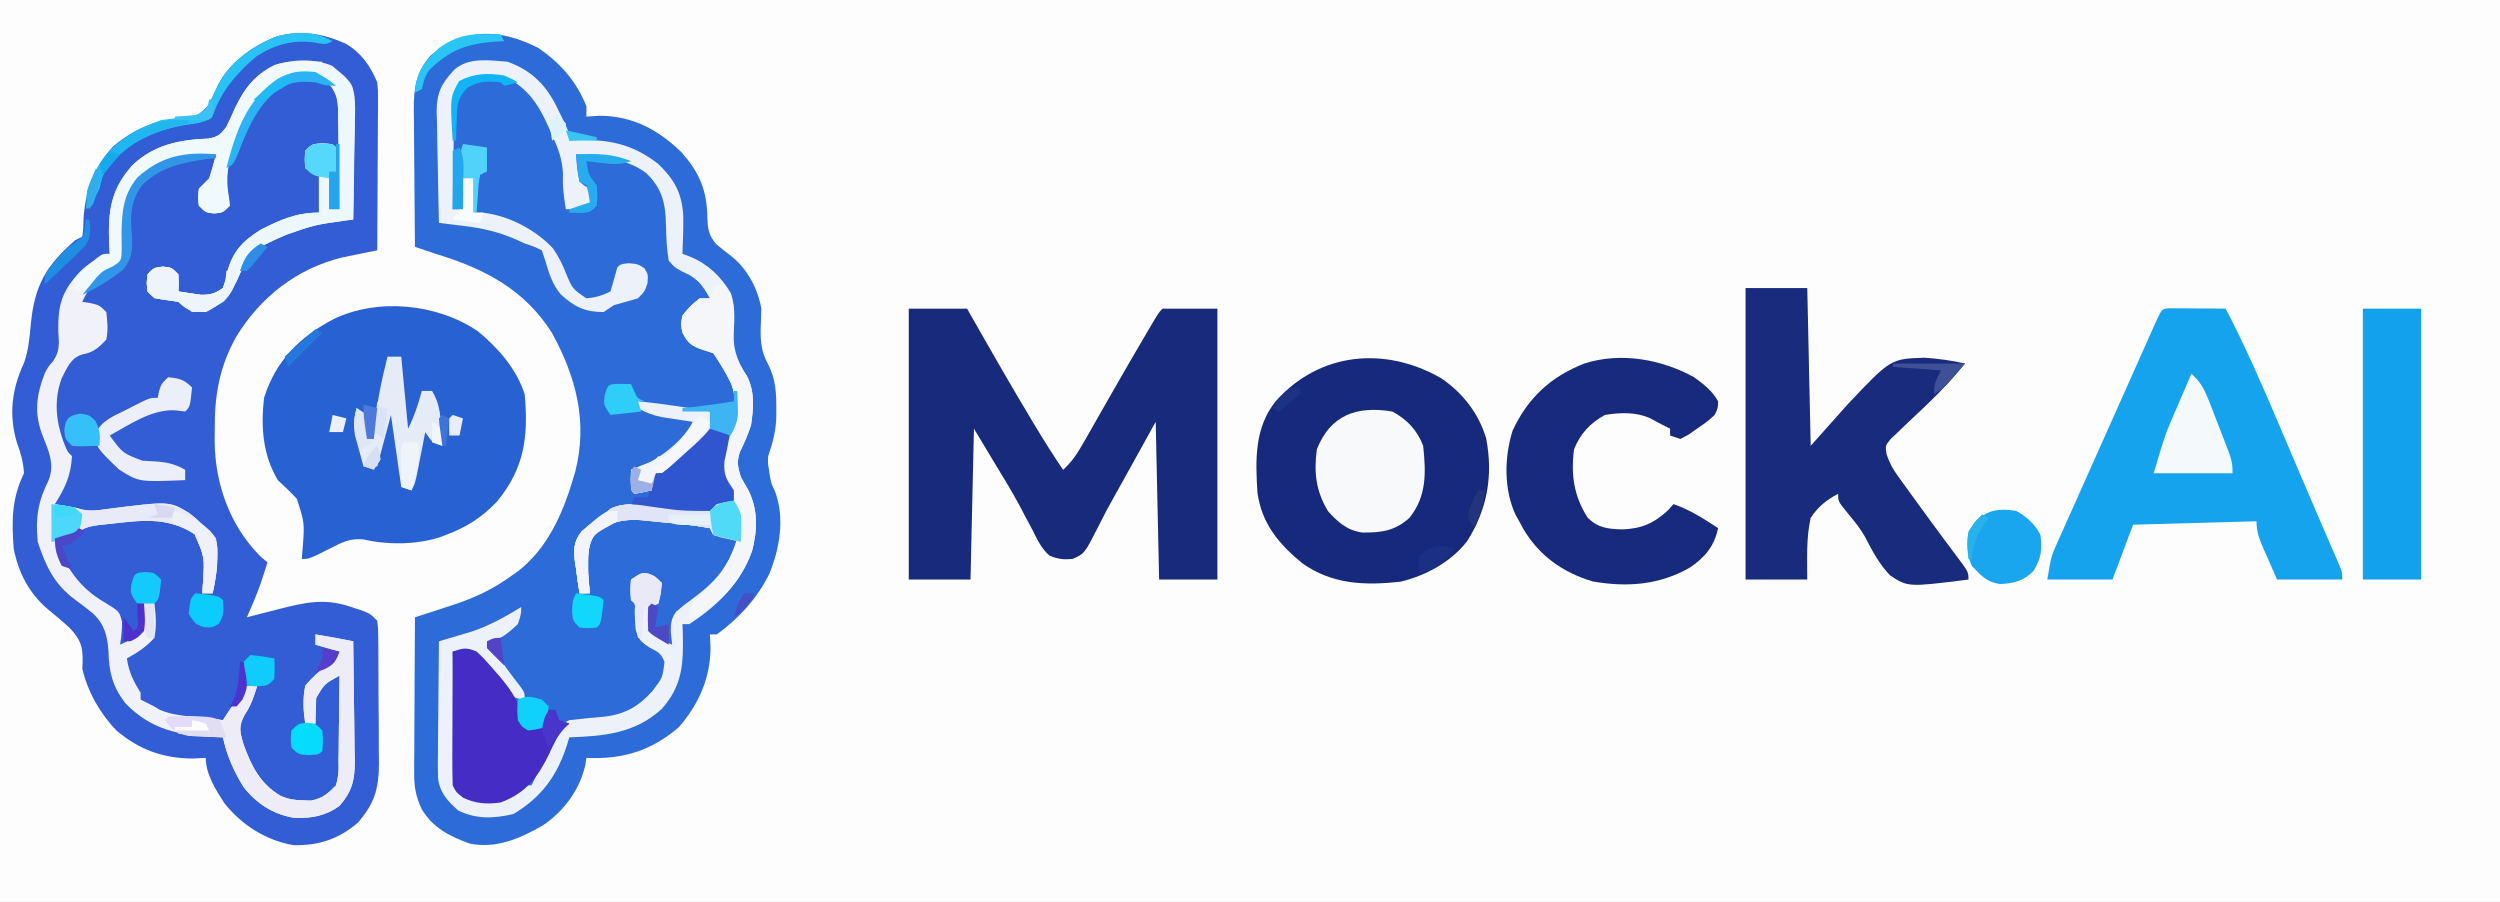 <?xml version="1.0" encoding="UTF-8"?>
<svg version="1.1" xmlns="http://www.w3.org/2000/svg" width="729" height="263">
<rect width="100%" height="100%" fill="#808080" stroke="none"/>
<path d="M0 0 C240.57 0 481.14 0 729 0 C729 86.79 729 173.58 729 263 C488.43 263 247.86 263 0 263 C0 176.21 0 89.42 0 0 Z " fill="#FDFDFD" transform="translate(0,0)"/>
<path d="M0 0 C6.376 4.372 11.155 9.753 14 17 C14 17.99 14 18.98 14 20 C15.887 19.876 15.887 19.876 17.812 19.75 C27.566 19.826 34.937 23.8 41.832 30.52 C46.902 36.32 49.124 41.423 49.25 49.125 C49.398 52.752 49.512 54.421 51.875 57.223 C53.459 58.533 55.069 59.812 56.703 61.059 C61.116 64.788 64.01 70.302 65 76 C64.97 77.897 64.904 79.793 64.812 81.688 C64.757 85.856 64.994 88.596 67 92.25 C69.194 96.49 69.384 100.494 69.375 105.188 C69.376 105.865 69.378 106.543 69.379 107.241 C69.286 111.531 68.398 114.977 67 119 C66.891 121.125 66.891 121.125 67.25 123.062 C67.338 123.693 67.425 124.323 67.516 124.973 C67.962 127.099 67.962 127.099 69.023 129.363 C71.911 137.16 70.366 146.017 67.258 153.504 C63.681 160.602 58.45 166.351 52 171 C51.34 171 50.68 171 50 171 C50.062 172.299 50.124 173.599 50.188 174.938 C50.146 183.735 46.732 191.369 41 198 C32.949 204.96 24.48 207.499 14 207 C13.888 207.723 13.776 208.446 13.66 209.191 C11.945 216.491 7.376 222.609 1.199 226.75 C-5.459 230.534 -12.242 233.528 -20 232 C-25.813 229.905 -30.739 227.435 -34 222 C-35.654 218.434 -36.247 215.673 -36.227 211.751 C-36.227 210.73 -36.227 209.709 -36.227 208.658 C-36.211 207.023 -36.211 207.023 -36.195 205.355 C-36.192 204.231 -36.19 203.106 -36.187 201.947 C-36.176 198.36 -36.15 194.774 -36.125 191.188 C-36.115 188.753 -36.106 186.319 -36.098 183.885 C-36.076 177.923 -36.042 171.962 -36 166 C-34.767 165.602 -33.533 165.203 -32.262 164.793 C-30.627 164.258 -28.991 163.723 -27.355 163.188 C-26.545 162.926 -25.734 162.665 -24.898 162.396 C-18.7 160.358 -13.296 157.86 -8 154 C-7.371 153.563 -6.742 153.126 -6.094 152.676 C2.445 146.14 7.005 136.068 10 126 C10.226 125.251 10.451 124.502 10.684 123.73 C14.5 109.125 11.007 95.931 3.914 83.008 C-4.227 70.215 -15.966 64.277 -30 60 C-32.001 59.337 -34.001 58.67 -36 58 C-36.076 51.274 -36.129 44.548 -36.165 37.822 C-36.18 35.535 -36.2 33.248 -36.226 30.96 C-36.263 27.669 -36.28 24.378 -36.293 21.086 C-36.308 20.067 -36.324 19.048 -36.34 17.998 C-36.341 11.655 -35.745 7.11 -31.387 2.172 C-21.607 -6.012 -11.144 -5.7 0 0 Z " fill="#2D6CD8" transform="translate(157,14)"/>
<path d="M0 0 C4.493 2.601 7.206 6.516 9.199 11.273 C9.44 13.615 9.44 13.615 9.426 16.226 C9.426 17.206 9.426 18.187 9.426 19.197 C9.415 20.249 9.405 21.3 9.395 22.383 C9.392 23.465 9.389 24.547 9.386 25.661 C9.375 29.116 9.35 32.569 9.324 36.023 C9.314 38.366 9.305 40.708 9.297 43.051 C9.275 48.792 9.241 54.533 9.199 60.273 C8.26 60.46 7.322 60.647 6.354 60.84 C4.489 61.223 4.489 61.223 2.586 61.613 C1.358 61.862 0.131 62.111 -1.134 62.367 C-14.183 65.593 -24.807 73.867 -31.801 85.273 C-36.829 94.122 -38.296 102.712 -38.176 112.773 C-38.187 113.742 -38.199 114.71 -38.211 115.707 C-38.161 128.215 -33.84 140.495 -24.863 149.523 C-24.183 150.101 -23.502 150.678 -22.801 151.273 C-23.234 152.629 -23.673 153.983 -24.113 155.336 C-24.357 156.09 -24.601 156.844 -24.852 157.621 C-26.028 160.908 -27.403 164.074 -28.801 167.273 C-27.727 166.996 -26.653 166.719 -25.547 166.434 C-24.111 166.068 -22.675 165.702 -21.238 165.336 C-20.534 165.154 -19.829 164.971 -19.104 164.783 C-11.917 162.962 -6.241 161.697 1.012 164.086 C2.132 164.443 3.252 164.8 4.406 165.168 C7.199 166.273 7.199 166.273 9.199 168.273 C9.467 170.365 9.467 170.365 9.49 172.979 C9.503 173.958 9.515 174.936 9.528 175.944 C9.531 177.005 9.533 178.067 9.535 179.16 C9.545 180.796 9.545 180.796 9.555 182.464 C9.565 184.777 9.57 187.089 9.57 189.402 C9.574 192.929 9.61 196.455 9.648 199.982 C9.654 202.229 9.658 204.476 9.66 206.723 C9.675 207.774 9.689 208.825 9.704 209.908 C9.658 217.275 8.434 221.556 3.523 227.199 C-2.092 231.957 -7.884 233.913 -15.273 233.711 C-23.324 232.317 -30.386 227.794 -35.398 221.434 C-37.9 217.58 -40.801 212.981 -40.801 208.273 C-42.08 208.335 -43.358 208.397 -44.676 208.461 C-53.278 208.407 -60.149 205.888 -66.758 200.367 C-71.592 195.412 -75.221 189.024 -76.801 182.273 C-76.771 181.621 -76.741 180.969 -76.711 180.297 C-76.639 175.792 -77.259 173.862 -80.391 170.461 C-82.472 168.544 -84.635 166.746 -86.82 164.949 C-92.316 160.3 -95.438 154.257 -96.801 147.273 C-97.442 139.132 -97.388 132.603 -93.801 125.273 C-94 122.025 -94.708 119.527 -95.828 116.48 C-98.31 108.298 -97.375 100.747 -93.809 93.141 C-92.473 89.34 -92.166 85.644 -91.801 81.648 C-90.688 70.422 -87.327 64.674 -78.801 57.273 C-77.811 56.778 -77.811 56.778 -76.801 56.273 C-76.482 53.758 -76.482 53.758 -76.426 50.773 C-75.857 42.654 -73.328 35.937 -67.746 29.906 C-61.76 24.881 -55.155 22.22 -47.426 21.586 C-43.042 21.043 -43.042 21.043 -40.031 17.996 C-39.074 16.073 -38.156 14.129 -37.277 12.168 C-33.817 5.385 -27.125 0.625 -20.113 -2.102 C-12.978 -4.03 -6.688 -2.961 0 0 Z " fill="#325DD4" transform="translate(100.801,12.727)"/>
<path d="M0 0 C5.61 0 11.22 0 17 0 C18.091 1.926 18.091 1.926 19.203 3.891 C24.544 13.295 29.938 22.662 35.5 31.938 C35.991 32.758 36.483 33.579 36.989 34.425 C39.559 38.691 42.198 42.883 45 47 C47.755 44.531 49.4 41.822 51.223 38.617 C52.148 37.001 52.148 37.001 53.091 35.351 C53.742 34.204 54.392 33.057 55.062 31.875 C56.072 30.108 57.083 28.342 58.094 26.576 C58.768 25.398 59.442 24.22 60.114 23.042 C63.001 17.987 65.925 12.955 68.875 7.938 C69.285 7.237 69.695 6.536 70.117 5.814 C72.878 1.122 72.878 1.122 74 0 C79.28 0 84.56 0 90 0 C90 26.07 90 52.14 90 79 C84.39 79 78.78 79 73 79 C72.67 63.82 72.34 48.64 72 33 C67.377 41.344 67.377 41.344 62.758 49.69 C61.833 51.357 60.907 53.024 59.967 54.682 C58.305 57.615 56.738 60.536 55.258 63.568 C51.242 71.455 51.242 71.455 47.731 72.996 C45.077 73.228 43.456 73.033 41 72 C38.702 69.924 37.526 67.515 36.188 64.75 C35.363 63.203 34.536 61.658 33.707 60.113 C33.277 59.289 32.848 58.465 32.405 57.616 C29.901 52.954 27.121 48.459 24.375 43.938 C22.601 40.988 20.828 38.039 19 35 C18.67 49.52 18.34 64.04 18 79 C12.06 79 6.12 79 0 79 C0 52.93 0 26.86 0 0 Z " fill="#182A7C" transform="translate(265,90)"/>
<path d="M0 0 C5.888 4.844 11.323 11.031 13.633 18.391 C14.764 30.635 13.568 39.988 5.508 49.703 C1.076 54.339 -3.383 57.152 -9.367 59.391 C-10.012 59.634 -10.656 59.878 -11.32 60.129 C-18.162 62.242 -26.415 62.314 -33.344 60.695 C-37.37 60.29 -39.539 61.51 -43.117 63.328 C-49.228 66.391 -49.228 66.391 -51.367 66.391 C-51.245 64.906 -51.245 64.906 -51.121 63.391 C-50.545 55.849 -50.545 55.849 -52.82 48.824 C-54.596 46.918 -56.461 45.165 -58.367 43.391 C-62.763 35.917 -63.342 27.915 -62.367 19.391 C-58.942 8.567 -52.012 1.636 -42.117 -3.547 C-29.065 -9.838 -11.815 -8.033 0 0 Z " fill="#2861D2" transform="translate(139.367,96.609)"/>
<path d="M0 0 C6.271 4.24 10.98 10.28 13.137 17.59 C15.193 28.406 13.491 38.18 7.574 47.527 C2.869 53.587 -4.487 57.584 -11.863 59.34 C-22.188 60.487 -31.761 60.158 -40.488 53.965 C-47.286 48.389 -52.295 42.445 -53.556 33.449 C-54.174 23.962 -54.47 14.446 -48.238 6.715 C-35.499 -7.605 -16.4 -9.417 0 0 Z " fill="#17297C" transform="translate(420.238,110.285)"/>
<path d="M0 0 C0.749 0.005 1.498 0.01 2.269 0.016 C3.078 0.019 3.887 0.022 4.72 0.026 C5.571 0.034 6.421 0.042 7.297 0.051 C8.151 0.056 9.005 0.06 9.885 0.065 C12.001 0.077 14.118 0.094 16.234 0.114 C22.113 11.394 27.148 22.969 32.109 34.676 C32.868 36.458 33.627 38.24 34.386 40.022 C35.522 42.686 36.657 45.35 37.788 48.016 C39.778 52.706 41.783 57.388 43.809 62.062 C44.436 63.511 44.436 63.511 45.075 64.989 C45.88 66.848 46.687 68.705 47.498 70.561 C48.037 71.807 48.037 71.807 48.586 73.078 C48.905 73.811 49.224 74.544 49.553 75.299 C50.234 77.114 50.234 77.114 50.234 79.114 C43.964 79.114 37.694 79.114 31.234 79.114 C30.244 76.865 29.254 74.617 28.234 72.301 C27.921 71.597 27.608 70.894 27.285 70.169 C26.042 67.308 25.234 65.265 25.234 62.114 C13.354 62.444 1.474 62.774 -10.766 63.114 C-12.746 68.394 -14.726 73.674 -16.766 79.114 C-23.036 79.114 -29.306 79.114 -35.766 79.114 C-34.641 72.363 -34.641 72.363 -33.115 68.945 C-32.776 68.178 -32.437 67.41 -32.088 66.619 C-31.534 65.392 -31.534 65.392 -30.969 64.141 C-30.583 63.272 -30.198 62.404 -29.801 61.509 C-28.546 58.687 -27.281 55.869 -26.016 53.051 C-25.152 51.113 -24.288 49.175 -23.425 47.237 C-21.696 43.358 -19.963 39.481 -18.226 35.606 C-16.347 31.413 -14.475 27.217 -12.609 23.019 C-11.399 20.298 -10.187 17.577 -8.974 14.858 C-8.42 13.615 -7.867 12.372 -7.313 11.129 C-6.558 9.433 -5.799 7.738 -5.039 6.043 C-4.621 5.107 -4.202 4.171 -3.771 3.207 C-2.302 0.148 -2.302 0.148 0 0 Z " fill="#16A3ED" transform="translate(632.766,89.886)"/>
<path d="M0 0 C5.94 0 11.88 0 18 0 C18.33 15.18 18.66 30.36 19 46 C22.527 42.04 26.054 38.08 29.688 34 C42.308 20.629 42.308 20.629 52.198 20.312 C56.246 20.583 60.039 21.109 64 22 C60.729 25.968 57.379 29.673 53.66 33.227 C52.908 33.948 52.156 34.67 51.381 35.414 C49.817 36.905 48.244 38.387 46.662 39.859 C45.919 40.579 45.176 41.298 44.41 42.039 C43.731 42.681 43.052 43.322 42.352 43.983 C40.743 45.945 40.743 45.945 41.141 48.518 C41.974 50.924 42.849 52.626 44.336 54.68 C44.818 55.354 45.301 56.029 45.798 56.724 C46.318 57.434 46.839 58.144 47.375 58.875 C47.906 59.614 48.437 60.352 48.983 61.114 C51.706 64.891 54.469 68.639 57.242 72.379 C58.001 73.405 58.001 73.405 58.776 74.452 C59.744 75.756 60.718 77.057 61.697 78.353 C65 82.781 65 82.781 65 85 C47.359 87.215 47.359 87.215 42.137 83.771 C39.042 80.553 36.994 76.745 34.975 72.792 C33.565 70.201 31.756 68.012 29.875 65.75 C27 62.226 27 62.226 27 60 C23.521 61.823 21.198 63.724 19 67 C17.656 72.911 18 78.973 18 85 C12.06 85 6.12 85 0 85 C0 56.95 0 28.9 0 0 Z " fill="#182B7D" transform="translate(509,84)"/>
<path d="M0 0 C7.364 2.678 11.545 7.129 14.812 14.125 C15.124 14.758 15.435 15.391 15.756 16.043 C18 20.689 18 20.689 18 23 C18.75 22.954 19.5 22.907 20.273 22.859 C29.44 22.536 36.545 24.054 43.875 29.75 C48.616 34.289 50.827 38.21 51.238 44.848 C51.288 48.572 51.174 52.28 51 56 C51.773 56.296 52.547 56.593 53.344 56.898 C58.567 59.064 62.172 62.617 65.082 67.398 C66.69 71.955 66.032 76.62 65.844 81.391 C66.039 85.905 67.45 88.096 69.871 91.766 C72.148 96.271 71.725 101.117 71 106 C70.091 108.704 69.058 111.199 67.777 113.746 C66.794 116.597 67.121 118.14 68 121 C68.647 122.231 69.335 123.441 70.062 124.625 C73.069 130.484 72.938 136.383 71.305 142.68 C67.867 152.183 61.356 158.502 53 164 C52.34 164 51.68 164 51 164 C51.035 164.846 51.07 165.691 51.105 166.562 C51.319 175.504 51.036 181.932 44.938 188.75 C37.191 195.833 28.132 196.682 18 197 C17.83 197.58 17.66 198.16 17.484 198.758 C14.62 207.992 10.049 214.403 1.688 219.375 C-4.034 220.705 -9.109 220.928 -14.438 218.312 C-17.544 215.509 -19.721 213.232 -20.258 208.932 C-20.347 206.39 -20.337 203.867 -20.293 201.324 C-20.289 200.399 -20.284 199.474 -20.28 198.521 C-20.263 195.576 -20.226 192.632 -20.188 189.688 C-20.172 187.687 -20.159 185.686 -20.146 183.686 C-20.113 178.79 -20.062 173.895 -20 169 C-19.131 168.746 -18.262 168.492 -17.367 168.23 C-16.215 167.886 -15.062 167.542 -13.875 167.188 C-12.738 166.851 -11.601 166.515 -10.43 166.168 C-5.24 164.401 -0.652 161.873 4 159 C3.938 161.188 3.938 161.188 3 164 C0.433 166.386 -2.389 169 -6 169 C-4.73 170.75 -3.459 172.5 -2.188 174.25 C-1.48 175.225 -0.772 176.199 -0.043 177.203 C1.197 178.901 2.46 180.583 3.762 182.234 C5 184 5 184 5 186 C1.833 185.704 0.939 184.936 -1.289 182.566 C-2.06 181.575 -2.831 180.584 -3.625 179.562 C-6.663 175.648 -6.663 175.648 -10 172 C-13.083 171.833 -13.083 171.833 -16 172 C-15.931 177.5 -15.843 182.999 -15.738 188.498 C-15.704 190.369 -15.676 192.24 -15.654 194.111 C-15.62 196.8 -15.568 199.487 -15.512 202.176 C-15.505 203.013 -15.499 203.851 -15.492 204.714 C-15.526 209.015 -15.526 209.015 -13.598 212.683 C-10.589 215.163 -8.036 215.322 -4.168 215.301 C-0.539 214.797 1.94 212.958 5 211 C5.66 211 6.32 211 7 211 C8.241 208.537 9.454 206.064 10.656 203.582 C11.271 202.325 11.885 201.069 12.5 199.812 C12.808 199.171 13.116 198.53 13.434 197.869 C15.774 193.113 15.774 193.113 18 192 C21.292 191.627 24.581 191.283 27.883 191.014 C34.063 190.365 38.027 188.192 42.25 183.5 C45.217 179.623 45.217 179.623 45.762 175.012 C44.799 172.47 43.871 172.109 41.5 170.875 C38.936 169.211 38.128 168.497 37.352 165.492 C37.204 163.702 37.108 161.906 37.07 160.109 C37.241 158.013 37.241 158.013 36 157 C35.75 154.062 35.75 154.062 36 151 C39 149 39 149 41.062 149.25 C43 150 43 150 45 152 C44.75 155.062 44.75 155.062 44 158 C43.34 158.33 42.68 158.66 42 159 C41.499 162.331 41.499 162.331 42 166 C44.866 168.495 44.866 168.495 48 170 C47.807 168.194 47.807 168.194 47.609 166.352 C47.612 163.83 47.663 162.465 49.154 160.405 C50.789 158.947 52.468 157.65 54.25 156.375 C60.721 151.539 64.714 147.002 67 139 C65.866 138.876 64.731 138.752 63.562 138.625 C62.387 138.419 61.211 138.213 60 138 C59.67 137.34 59.34 136.68 59 136 C56.332 135.513 53.754 135.15 51.062 134.875 C49.901 134.754 49.901 134.754 48.717 134.631 C47.176 134.477 45.634 134.33 44.091 134.19 C42.369 134.034 40.649 133.852 38.93 133.664 C33.607 133.314 29.606 134.221 25.43 137.668 C22.346 142.698 23.48 149.326 24 155 C23.01 155 22.02 155 21 155 C20.602 152.663 20.281 150.352 20 148 C19.885 147.267 19.771 146.533 19.652 145.777 C19.307 142.118 19.262 139.928 21.609 136.977 C23.666 135.144 25.716 133.539 28 132 C28.721 131.424 29.441 130.848 30.184 130.254 C34.377 128.387 37.919 129.168 42.375 129.812 C50.656 130.958 50.656 130.958 59 131 C59.66 130.34 60.32 129.68 61 129 C63.625 128.875 63.625 128.875 66 129 C65.526 127.989 65.051 126.979 64.562 125.938 C62.698 121.455 61.125 117.458 62.836 112.652 C63.199 111.818 63.563 110.984 63.938 110.125 C66.378 104.513 67.359 99.632 65.164 93.766 C63.657 90.662 61.915 87.872 60 85 C58.546 84.536 58.546 84.536 57.062 84.062 C53.657 82.881 52.63 82.17 51 79 C50.5 76.562 50.5 76.562 51 74 C53.312 71.188 53.312 71.188 56 69 C56.99 69 57.98 69 59 69 C56.659 64.806 55.248 63.012 50.812 61.125 C48.691 59.934 48.691 59.934 47 58 C46.435 54.606 46.271 51.448 46.214 48.023 C46.094 41.406 45.223 37.142 40.449 32.488 C34.462 28.014 27.237 27.681 20 27 C20.246 31.051 20.246 31.051 21 35 C22.921 36.59 22.921 36.59 25 37 C24.125 41.875 24.125 41.875 23 43 C21 43.041 19 43.043 17 43 C16.43 39.508 15.984 36.303 16.172 32.762 C15.963 28.185 14.653 24.983 12.75 20.875 C12.45 20.185 12.149 19.496 11.84 18.785 C9.543 13.673 7.082 9.438 2.375 6.188 C-2.041 4.634 -6.377 4.031 -11 5 C-13.262 6.501 -13.262 6.501 -15 9 C-15.418 11.737 -15.605 14.09 -15.609 16.828 C-15.626 17.577 -15.642 18.326 -15.659 19.098 C-15.708 21.482 -15.729 23.865 -15.75 26.25 C-15.778 27.87 -15.808 29.49 -15.84 31.109 C-15.914 35.073 -15.963 39.036 -16 43 C-15.01 43 -14.02 43 -13 43 C-13 40.03 -13 37.06 -13 34 C-12.01 34 -11.02 34 -10 34 C-10 37.3 -10 40.6 -10 44 C-8.948 44.021 -7.896 44.041 -6.812 44.062 C0.483 44.963 8.298 49.083 13.266 54.445 C14.876 56.817 15.974 58.96 17 61.625 C18.943 66.252 18.943 66.252 23 69 C25.698 68.743 27.584 68.208 30 67 C30.705 64.678 31.372 62.344 32 60 C33 59 33 59 35.375 58.75 C38 59 38 59 39.875 60.188 C41 62 41 62 40.812 64.562 C40 67 40 67 38 69 C35.67 69.678 33.336 70.344 31 71 C30.01 71.66 29.02 72.32 28 73 C22.538 73 19.394 71.428 15.508 67.82 C12.998 64.79 12.11 61.763 11 58 C10.67 57.01 10.34 56.02 10 55 C7.675 53.874 7.675 53.874 5 53 C4.291 52.67 3.582 52.34 2.852 52 C-2.308 49.683 -7.25 48.534 -12.852 47.875 C-13.542 47.789 -14.232 47.702 -14.943 47.613 C-16.628 47.403 -18.314 47.201 -20 47 C-20.149 41.574 -20.257 36.149 -20.33 30.722 C-20.36 28.878 -20.401 27.034 -20.453 25.191 C-20.526 22.532 -20.56 19.875 -20.586 17.215 C-20.617 16.398 -20.648 15.581 -20.68 14.739 C-20.683 9.154 -19.337 6.349 -15.487 2.305 C-11.256 -1.408 -5.296 -0.389 0 0 Z " fill="#EDF2FA" transform="translate(148,18)"/>
<path d="M0 0 C5.782 4.932 5.782 4.932 6.474 8.727 C6.587 11.033 6.575 13.306 6.516 15.613 C6.51 16.45 6.504 17.286 6.498 18.148 C6.476 20.807 6.426 23.466 6.375 26.125 C6.355 27.933 6.337 29.741 6.32 31.549 C6.276 35.971 6.207 40.391 6.125 44.812 C5.262 44.929 4.399 45.045 3.51 45.164 C-5.145 46.393 -5.145 46.393 -13.375 49.25 C-14.313 49.661 -15.252 50.072 -16.219 50.496 C-22.301 53.355 -22.301 53.355 -26 58.688 C-26.325 59.391 -26.65 60.095 -26.984 60.82 C-27.278 61.478 -27.572 62.135 -27.875 62.812 C-30.099 67.26 -32.404 69.533 -36.875 71.812 C-40.632 71.668 -42.201 71.487 -44.875 68.812 C-46.03 68.647 -47.185 68.483 -48.375 68.312 C-51.875 67.812 -51.875 67.812 -53.875 65.812 C-54.125 63.312 -54.125 63.312 -53.875 60.812 C-51.875 58.812 -51.875 58.812 -49.375 58.562 C-46.875 58.812 -46.875 58.812 -44.875 60.812 C-44.75 63.438 -44.75 63.438 -44.875 65.812 C-43.461 66.036 -42.043 66.241 -40.625 66.438 C-39.836 66.554 -39.047 66.67 -38.234 66.789 C-35.444 66.817 -34.12 66.472 -31.875 64.812 C-31.034 62.64 -31.034 62.64 -30.625 60.125 C-28.979 54.083 -26.128 51.108 -20.875 47.812 C-15.078 44.854 -10.442 42.812 -3.875 42.812 C-3.875 39.182 -3.875 35.553 -3.875 31.812 C-5.195 31.152 -6.515 30.492 -7.875 29.812 C-8 27.438 -8 27.438 -7.875 24.812 C-5.875 22.812 -5.875 22.812 -2.812 22.625 C0.125 22.812 0.125 22.812 1.125 23.812 C1.166 26.145 1.167 28.48 1.125 30.812 C0.465 30.812 -0.195 30.812 -0.875 30.812 C-0.875 34.443 -0.875 38.072 -0.875 41.812 C0.115 41.812 1.105 41.812 2.125 41.812 C2.081 37.043 2.011 32.275 1.917 27.506 C1.889 25.884 1.868 24.262 1.854 22.641 C1.833 20.307 1.786 17.974 1.734 15.641 C1.733 14.918 1.732 14.194 1.731 13.45 C1.63 9.992 1.382 8.138 -0.788 5.386 C-4.613 2.502 -7.067 2.278 -11.875 2.812 C-20.679 7.096 -24.799 13.662 -28.188 22.562 C-28.455 23.263 -28.723 23.963 -28.999 24.684 C-30.79 29.716 -31.294 33.695 -30.109 38.992 C-30.032 39.593 -29.955 40.194 -29.875 40.812 C-31.875 42.812 -31.875 42.812 -34.375 43.062 C-36.875 42.812 -36.875 42.812 -38.875 40.812 C-39.188 38.375 -39.188 38.375 -38.875 35.812 C-37.875 34.812 -36.875 33.812 -35.875 32.812 C-35.131 30.503 -34.453 28.169 -33.875 25.812 C-42.547 25.994 -49.929 27.412 -56.574 33.324 C-60.272 38.04 -60.074 42.652 -60.125 48.375 C-60.199 55.95 -60.199 55.95 -62.82 59.293 C-65.25 61.062 -65.25 61.062 -67.707 62.52 C-70.408 64.13 -71.585 65.975 -72.875 68.812 C-71.699 68.998 -71.699 68.998 -70.5 69.188 C-67.875 69.812 -67.875 69.812 -65.875 71.812 C-65.536 74.818 -65.307 76.914 -65.875 79.812 C-68.099 82.222 -69.612 83.588 -72.875 84.168 C-76.346 85.287 -77.293 88.044 -78.891 91.145 C-81.141 97.243 -80.612 103.39 -78.438 109.438 C-77.214 112.588 -77.214 112.588 -75.875 113.812 C-76.22 119.558 -77.871 123.064 -80.875 127.812 C-79.968 127.957 -79.06 128.101 -78.125 128.25 C-74.875 128.812 -74.875 128.812 -72.989 129.382 C-70.413 129.907 -68.404 129.638 -65.805 129.262 C-47.507 126.918 -47.507 126.918 -41.688 130.438 C-39.645 132.039 -39.645 132.039 -37.875 133.812 C-37.143 134.43 -36.411 135.047 -35.656 135.684 C-33.396 138.385 -33.423 139.775 -33.562 143.25 C-33.587 144.177 -33.611 145.104 -33.637 146.059 C-33.866 148.708 -34.296 151.219 -34.875 153.812 C-35.865 153.812 -36.855 153.812 -37.875 153.812 C-37.788 152.384 -37.788 152.384 -37.699 150.926 C-37.19 143.303 -37.19 143.303 -40.125 136.562 C-48.347 131.33 -55.929 132.589 -65.312 133.625 C-66.011 133.695 -66.709 133.765 -67.429 133.837 C-71.292 134.309 -73.372 134.803 -75.875 137.812 C-78.562 138 -78.562 138 -80.875 137.812 C-77.6 146.308 -73.996 152.106 -66 156.688 C-62.04 159.128 -62.04 159.128 -61.301 162.188 C-61.311 164.463 -61.472 166.575 -61.875 168.812 C-58.777 167.36 -58.777 167.36 -55.875 164.812 C-55.036 162.048 -54.973 159.738 -54.875 156.812 C-53.885 156.812 -52.895 156.812 -51.875 156.812 C-51.384 160.266 -51.18 163.379 -51.875 166.812 C-54.205 169.429 -56.817 171.133 -59.875 172.812 C-59.306 176.795 -57.985 179.418 -55.875 182.812 C-55.875 183.472 -55.875 184.132 -55.875 184.812 C-55.297 185.101 -54.72 185.39 -54.125 185.688 C-51.875 186.812 -51.875 186.812 -50.25 187.812 C-46.819 189.257 -43.293 189.542 -39.625 189.938 C-38.507 190.067 -38.507 190.067 -37.367 190.199 C-35.537 190.41 -33.706 190.612 -31.875 190.812 C-31.404 190.091 -30.934 189.369 -30.449 188.625 C-29.515 187.233 -29.515 187.233 -28.562 185.812 C-27.64 184.42 -27.64 184.42 -26.699 183 C-26.097 182.278 -25.495 181.556 -24.875 180.812 C-23.885 180.812 -22.895 180.812 -21.875 180.812 C-22.828 183.965 -23.711 186.57 -25.562 189.312 C-27.348 192.714 -26.936 194.135 -25.875 197.812 C-23.596 204.157 -21.033 209.366 -14.996 212.918 C-12.671 213.899 -10.954 214.144 -8.438 214.188 C-7.696 214.216 -6.955 214.244 -6.191 214.273 C-2.814 213.601 -1.286 212.258 1.125 209.812 C1.905 206.342 1.905 206.342 1.832 202.422 C1.855 201.365 1.855 201.365 1.878 200.287 C1.921 198.045 1.93 195.805 1.938 193.562 C1.961 192.039 1.986 190.516 2.014 188.992 C2.076 185.266 2.109 181.54 2.125 177.812 C-2.302 180.247 -2.302 180.247 -4.68 184.391 C-4.703 185.272 -4.726 186.154 -4.75 187.062 C-4.789 187.955 -4.827 188.847 -4.867 189.766 C-4.87 190.441 -4.872 191.117 -4.875 191.812 C-5.865 191.812 -6.855 191.812 -7.875 191.812 C-8.442 188.004 -8.632 184.603 -7.875 180.812 C-5.78 178.215 -3.602 176.374 -0.941 174.371 C1.23 172.974 1.23 172.974 2.125 170.812 C-0.185 170.153 -2.495 169.493 -4.875 168.812 C-4.875 167.822 -4.875 166.833 -4.875 165.812 C-1.192 166.412 2.468 167.071 6.125 167.812 C6.224 173.684 6.297 179.555 6.345 185.427 C6.365 187.423 6.392 189.42 6.427 191.416 C6.475 194.29 6.498 197.164 6.516 200.039 C6.536 200.927 6.557 201.815 6.578 202.729 C6.58 208.262 5.855 211.444 2.125 215.812 C-2.106 218.835 -6.125 219.469 -11.219 219.277 C-17.248 218.222 -21.975 215.204 -25.766 210.434 C-28.706 205.759 -30.703 201.202 -31.875 195.812 C-32.697 195.787 -33.52 195.761 -34.367 195.734 C-44.883 195.2 -52.932 193.535 -60.402 185.789 C-64.151 180.757 -65.08 176.833 -65.25 170.625 C-65.591 166.191 -66.41 162.846 -69.715 159.742 C-71.428 158.326 -73.186 157.001 -74.975 155.683 C-81.104 151.137 -83.495 145.953 -85.875 138.812 C-86.567 131.896 -85.803 127.037 -82.711 120.863 C-80.846 116.287 -82.694 112.183 -84.438 107.875 C-86.973 101.392 -86.321 96.067 -83.824 89.672 C-82.875 87.812 -82.875 87.812 -81.27 85.973 C-79.359 83.014 -79.679 80.982 -79.875 77.5 C-80.022 69.776 -78.872 65.723 -73.5 60 C-70.845 57.351 -68.41 56.058 -64.875 54.812 C-64.933 53.834 -64.991 52.856 -65.051 51.848 C-65.373 42.494 -64.687 36.221 -58.301 29.043 C-51.993 23 -44.536 21.542 -36.039 21.219 C-33.291 20.703 -32.55 20.038 -30.875 17.812 C-29.937 15.895 -29.046 13.955 -28.188 12 C-25.438 6.337 -22.514 2.701 -16.875 -0.188 C-11.493 -1.938 -5.234 -2.162 0 0 Z " fill="#F1F2F9" transform="translate(96.875,19.188)"/>
<path d="M0 0 C2.764 2.017 5.314 3.986 7 7 C6.969 8.977 6.969 8.977 6 11 C3.82 12.957 3.82 12.957 1.125 14.812 C0.241 15.438 -0.644 16.063 -1.555 16.707 C-2.362 17.134 -3.169 17.56 -4 18 C-4.99 17.67 -5.98 17.34 -7 17 C-7 16.34 -7 15.68 -7 15 C-7.577 14.711 -8.155 14.422 -8.75 14.125 C-10.121 13.439 -11.479 12.725 -12.809 11.961 C-17.05 10.101 -21.487 10.261 -26 11 C-30.267 13.33 -33.207 16.471 -35 21 C-35.989 28.3 -35.05 34.785 -31 41 C-27.921 43.989 -25.204 44.207 -21.062 44.375 C-15.405 44.19 -11.812 42.669 -7.625 38.812 C-6.821 37.915 -6.821 37.915 -6 37 C-1.224 38.642 2.794 41.265 7 44 C5.927 49.198 3.172 52.529 -1.156 55.461 C-10.012 60.568 -19.506 61.33 -29.598 59.539 C-38.304 56.929 -45.12 52.086 -49.781 44.266 C-50.183 43.518 -50.586 42.77 -51 42 C-51.34 41.397 -51.681 40.793 -52.031 40.172 C-55.525 32.731 -55.355 23.308 -52.934 15.609 C-48.526 6.049 -41.785 -0.177 -32 -4 C-21.405 -7.402 -9.514 -5.242 0 0 Z " fill="#172A7D" transform="translate(494,110)"/>
<path d="M0 0 C5.61 0 11.22 0 17 0 C17 26.07 17 52.14 17 79 C11.39 79 5.78 79 0 79 C0 52.93 0 26.86 0 0 Z " fill="#12A2ED" transform="translate(689,90)"/>
<path d="M0 0 C4.278 2.279 7.275 5.455 9 10 C9.824 17.864 10.06 24.675 5 31 C0.812 34.808 -3.234 35.348 -8.715 35.285 C-13.118 34.736 -15.868 32.254 -18.75 29.062 C-22.285 23.23 -22.918 17.699 -22 11 C-18.017 0.943 -10.317 -1.706 0 0 Z " fill="#F8F9FA" transform="translate(406,120)"/>
<path d="M0 0 C2.254 2.145 2.254 2.145 4.562 4.812 C5.327 5.685 6.091 6.558 6.879 7.457 C10.66 11.99 12.545 15.178 14 21 C15.65 21.33 17.3 21.66 19 22 C19.66 20.35 20.32 18.7 21 17 C21.66 17 22.32 17 23 17 C23.33 17.99 23.66 18.98 24 20 C24.99 20.33 25.98 20.66 27 21 C26.564 21.374 26.129 21.748 25.68 22.133 C23.545 24.506 22.461 26.979 21.125 29.875 C17.763 36.739 14.348 41.262 7 44 C2.996 44.575 -0.217 44.367 -3.938 42.625 C-6 41 -6 41 -7 39 C-7.087 36.083 -7.116 33.19 -7.098 30.273 C-7.096 29.411 -7.095 28.548 -7.093 27.659 C-7.088 24.898 -7.075 22.136 -7.062 19.375 C-7.057 17.505 -7.053 15.635 -7.049 13.766 C-7.038 9.177 -7.021 4.589 -7 0 C-3.784 -1.072 -3.036 -1.25 0 0 Z " fill="#452CC4" transform="translate(139,190)"/>
<path d="M0 0 C0.66 0 1.32 0 2 0 C5.272 4.101 5.201 7.14 4.875 12.25 C4.637 18.26 5.574 21.769 8.871 26.766 C11.148 31.271 10.725 36.117 10 41 C9.091 43.704 8.058 46.199 6.777 48.746 C5.794 51.597 6.121 53.14 7 56 C7.647 57.231 8.335 58.441 9.062 59.625 C12.069 65.484 11.938 71.383 10.305 77.68 C6.764 87.469 0.735 92.7 -8 98 C-8 94 -8 94 -5.875 91.688 C-4.926 90.801 -3.978 89.914 -3 89 C1.572 84.336 4.029 80.243 6 74 C4.298 73.814 4.298 73.814 2.562 73.625 C0.799 73.316 0.799 73.316 -1 73 C-1.33 72.34 -1.66 71.68 -2 71 C-4.668 70.513 -7.246 70.15 -9.938 69.875 C-11.099 69.754 -11.099 69.754 -12.283 69.631 C-13.824 69.477 -15.366 69.33 -16.909 69.19 C-18.631 69.034 -20.351 68.852 -22.07 68.664 C-27.393 68.314 -31.394 69.221 -35.57 72.668 C-38.654 77.698 -37.52 84.326 -37 90 C-37.99 90 -38.98 90 -40 90 C-40.398 87.663 -40.719 85.352 -41 83 C-41.115 82.267 -41.229 81.533 -41.348 80.777 C-41.693 77.118 -41.738 74.928 -39.391 71.977 C-37.334 70.144 -35.284 68.539 -33 67 C-32.279 66.424 -31.559 65.848 -30.816 65.254 C-26.623 63.387 -23.081 64.168 -18.625 64.812 C-10.344 65.958 -10.344 65.958 -2 66 C-1.34 65.34 -0.68 64.68 0 64 C2.625 63.875 2.625 63.875 5 64 C4.526 62.989 4.051 61.979 3.562 60.938 C1.698 56.455 0.125 52.458 1.836 47.652 C2.199 46.818 2.563 45.984 2.938 45.125 C5.378 39.513 6.359 34.632 4.164 28.766 C2.657 25.662 0.915 22.872 -1 20 C-1.969 19.691 -2.939 19.381 -3.938 19.062 C-7.343 17.881 -8.37 17.17 -10 14 C-10.5 11.562 -10.5 11.562 -10 9 C-7.688 6.188 -7.688 6.188 -5 4 C-4.01 4 -3.02 4 -2 4 C-1.67 3.01 -1.34 2.02 -1 1 C-0.67 0.67 -0.34 0.34 0 0 Z " fill="#F4F6FA" transform="translate(209,83)"/>
<path d="M0 0 C3.683 0.6 7.343 1.259 11 2 C11.099 7.872 11.172 13.743 11.22 19.615 C11.24 21.611 11.267 23.607 11.302 25.603 C11.35 28.478 11.373 31.352 11.391 34.227 C11.411 35.114 11.432 36.002 11.453 36.917 C11.455 42.449 10.73 45.631 7 50 C2.769 53.022 -1.25 53.657 -6.344 53.465 C-12.373 52.41 -17.1 49.391 -20.891 44.621 C-23.831 39.946 -25.828 35.389 -27 30 C-27.892 29.974 -28.784 29.948 -29.703 29.922 C-31.459 29.837 -31.459 29.837 -33.25 29.75 C-34.41 29.704 -35.57 29.657 -36.766 29.609 C-40.467 28.912 -41.671 27.882 -44 25 C-43 24 -43 24 -40.926 23.867 C-40.063 23.87 -39.201 23.872 -38.312 23.875 C-37.463 23.872 -36.614 23.87 -35.738 23.867 C-32.764 24.011 -29.926 24.46 -27 25 C-26.529 24.278 -26.059 23.556 -25.574 22.812 C-24.952 21.884 -24.329 20.956 -23.688 20 C-23.073 19.072 -22.458 18.144 -21.824 17.188 C-21.222 16.466 -20.62 15.744 -20 15 C-19.01 15 -18.02 15 -17 15 C-17.953 18.153 -18.836 20.757 -20.688 23.5 C-22.473 26.901 -22.061 28.322 -21 32 C-18.721 38.344 -16.158 43.554 -10.121 47.105 C-7.796 48.086 -6.079 48.331 -3.562 48.375 C-2.451 48.418 -2.451 48.418 -1.316 48.461 C2.061 47.789 3.589 46.445 6 44 C6.78 40.53 6.78 40.53 6.707 36.609 C6.722 35.905 6.737 35.2 6.753 34.474 C6.796 32.232 6.805 29.992 6.812 27.75 C6.836 26.227 6.861 24.703 6.889 23.18 C6.951 19.453 6.984 15.727 7 12 C2.573 14.435 2.573 14.435 0.195 18.578 C0.172 19.46 0.149 20.342 0.125 21.25 C0.067 22.588 0.067 22.588 0.008 23.953 C0.005 24.629 0.003 25.304 0 26 C-0.99 26 -1.98 26 -3 26 C-3.567 22.191 -3.757 18.791 -3 15 C-0.905 12.402 1.273 10.562 3.934 8.559 C6.105 7.161 6.105 7.161 7 5 C4.69 4.34 2.38 3.68 0 3 C0 2.01 0 1.02 0 0 Z " fill="#EEECF7" transform="translate(92,185)"/>
<path d="M0 0 C3.664 0.209 4.934 0.938 7.645 3.499 C10.772 7.436 10.645 11.034 10.488 15.898 C10.481 16.733 10.474 17.568 10.467 18.429 C10.439 21.078 10.376 23.726 10.312 26.375 C10.287 28.178 10.265 29.982 10.244 31.785 C10.189 36.191 10.103 40.595 10 45 C9.137 45.116 8.274 45.232 7.385 45.352 C-1.27 46.58 -1.27 46.58 -9.5 49.438 C-10.438 49.849 -11.377 50.26 -12.344 50.684 C-18.426 53.542 -18.426 53.542 -22.125 58.875 C-22.45 59.579 -22.775 60.283 -23.109 61.008 C-23.403 61.665 -23.697 62.323 -24 63 C-26.224 67.448 -28.529 69.72 -33 72 C-36.757 71.855 -38.326 71.674 -41 69 C-42.155 68.835 -43.31 68.67 -44.5 68.5 C-48 68 -48 68 -50 66 C-50.25 63.5 -50.25 63.5 -50 61 C-48 59 -48 59 -45.5 58.75 C-43 59 -43 59 -41 61 C-40.875 63.625 -40.875 63.625 -41 66 C-39.586 66.224 -38.168 66.428 -36.75 66.625 C-35.567 66.799 -35.567 66.799 -34.359 66.977 C-31.569 67.004 -30.245 66.659 -28 65 C-27.159 62.828 -27.159 62.828 -26.75 60.312 C-25.104 54.27 -22.253 51.296 -17 48 C-11.203 45.041 -6.567 43 0 43 C0 39.37 0 35.74 0 32 C-1.32 31.34 -2.64 30.68 -4 30 C-4.125 27.625 -4.125 27.625 -4 25 C-2 23 -2 23 1.062 22.812 C4 23 4 23 5 24 C5.041 26.333 5.042 28.667 5 31 C4.34 31 3.68 31 3 31 C3 34.63 3 38.26 3 42 C3.99 42 4.98 42 6 42 C5.956 37.23 5.886 32.462 5.792 27.693 C5.764 26.072 5.743 24.45 5.729 22.828 C5.708 20.494 5.661 18.162 5.609 15.828 C5.608 15.105 5.607 14.382 5.606 13.637 C5.506 10.195 5.283 8.35 3.087 5.636 C2.054 4.826 2.054 4.826 1 4 C0.34 3.34 -0.32 2.68 -1 2 C-0.67 1.34 -0.34 0.68 0 0 Z " fill="#EDF8FC" transform="translate(93,19)"/>
<path d="M0 0 C0.892 0.009 1.784 0.018 2.703 0.027 C3.379 0.039 4.054 0.051 4.75 0.062 C4.42 1.052 4.09 2.042 3.75 3.062 C2.806 3.175 2.806 3.175 1.844 3.289 C-4.787 4.308 -9.628 6.068 -14.25 11.062 C-16.342 14.248 -17.816 17.539 -19.25 21.062 C-19.655 21.966 -20.06 22.87 -20.477 23.801 C-22.896 29.618 -23.588 33.849 -22.414 40.066 C-22.36 40.725 -22.306 41.384 -22.25 42.062 C-24.25 44.062 -24.25 44.062 -26.75 44.312 C-29.25 44.062 -29.25 44.062 -31.25 42.062 C-31.562 39.625 -31.562 39.625 -31.25 37.062 C-30.25 36.062 -29.25 35.062 -28.25 34.062 C-27.506 31.753 -26.828 29.419 -26.25 27.062 C-34.922 27.244 -42.304 28.662 -48.949 34.574 C-52.648 39.29 -52.449 43.902 -52.5 49.625 C-52.581 57.157 -52.581 57.157 -55.16 60.648 C-57.461 62.422 -59.64 63.795 -62.25 65.062 C-62.965 65.466 -63.681 65.869 -64.418 66.285 C-65.023 66.542 -65.627 66.798 -66.25 67.062 C-66.91 66.733 -67.57 66.403 -68.25 66.062 C-66.881 62.914 -65.375 61.015 -62.75 58.812 C-61.837 58.031 -61.837 58.031 -60.906 57.234 C-59.25 56.062 -59.25 56.062 -57.25 56.062 C-57.308 55.084 -57.366 54.106 -57.426 53.098 C-57.748 43.744 -57.062 37.471 -50.676 30.293 C-44.368 24.25 -36.911 22.792 -28.414 22.469 C-25.666 21.953 -24.925 21.288 -23.25 19.062 C-22.312 17.145 -21.421 15.205 -20.562 13.25 C-17.813 7.587 -14.889 3.951 -9.25 1.062 C-6.131 0.019 -3.276 -0.043 0 0 Z " fill="#F0F9FC" transform="translate(89.25,17.938)"/>
<path d="M0 0 C1.011 0.289 2.021 0.578 3.062 0.875 C2.918 1.556 2.774 2.236 2.625 2.938 C2.439 3.907 2.254 4.876 2.062 5.875 C1.815 7.03 1.567 8.185 1.312 9.375 C1.023 13.43 1.847 14.596 4.062 17.875 C4.062 19.195 4.062 20.515 4.062 21.875 C2.608 22.339 2.608 22.339 1.125 22.812 C-1.778 23.57 -1.778 23.57 -2.938 24.875 C-5.87 24.836 -8.762 24.729 -11.688 24.562 C-12.5 24.527 -13.312 24.492 -14.148 24.455 C-18.461 24.22 -22.003 23.834 -25.938 21.875 C-25.608 21.215 -25.277 20.555 -24.938 19.875 C-23.617 19.875 -22.297 19.875 -20.938 19.875 C-20.773 18.864 -20.608 17.854 -20.438 16.812 C-19.195 12.442 -16.56 10.355 -13.086 7.59 C-10.928 5.929 -10.928 5.929 -9.102 4.066 C-4.795 -0.152 -4.795 -0.152 0 0 Z " fill="#3056CF" transform="translate(209.938,125.125)"/>
<path d="M0 0 C1.32 0 2.64 0 4 0 C4.66 6.93 5.32 13.86 6 21 C7.838 17.323 8.937 13.95 10 10 C10.99 10 11.98 10 13 10 C15.032 13.404 15.369 16.323 15.625 20.25 C15.7 21.328 15.775 22.405 15.852 23.516 C15.925 24.745 15.925 24.745 16 26 C13 25 13 25 11 22 C10.795 23.06 10.59 24.119 10.379 25.211 C10.107 26.599 9.835 27.987 9.562 29.375 C9.428 30.074 9.293 30.772 9.154 31.492 C8.113 36.773 8.113 36.773 7 39 C5.515 38.505 5.515 38.505 4 38 C3.01 31.07 2.02 24.14 1 17 C-0.32 21.95 -1.64 26.9 -3 32 C-4.32 32 -5.64 32 -7 32 C-7.534 30.108 -8.052 28.211 -8.562 26.312 C-8.998 24.729 -8.998 24.729 -9.441 23.113 C-10.001 19.993 -9.847 18.023 -9 15 C-7.515 15.99 -7.515 15.99 -6 17 C-5.812 20.625 -5.812 20.625 -6 24 C-5.34 24 -4.68 24 -4 24 C-3.963 23.357 -3.925 22.714 -3.887 22.051 C-3.336 14.487 -1.857 7.344 0 0 Z " fill="#E5ECF8" transform="translate(113,104)"/>
<path d="M0 0 C2.801 2.42 3.928 4.791 5.262 8.219 C5.658 9.233 6.054 10.248 6.463 11.293 C6.867 12.351 7.271 13.41 7.688 14.5 C8.103 15.558 8.519 16.617 8.947 17.707 C12 25.597 12 25.597 12 29 C4.41 29 -3.18 29 -11 29 C-7.625 17.75 -7.625 17.75 -5.957 13.867 C-5.606 13.042 -5.254 12.217 -4.893 11.367 C-4.536 10.545 -4.18 9.722 -3.812 8.875 C-3.444 8.014 -3.076 7.153 -2.697 6.266 C-1.803 4.175 -0.904 2.087 0 0 Z " fill="#F4FAFB" transform="translate(639,109)"/>
<path d="M0 0 C3.025 1.736 5.418 3.836 7 7 C7.505 11.38 7.279 13.514 5.062 17.375 C2.194 20.399 -0.686 21.094 -4.777 21.312 C-8.673 20.765 -10.359 18.839 -13 16 C-14.601 12.798 -14.499 9.474 -14 6 C-10.379 0.327 -6.664 -1.138 0 0 Z " fill="#1AA6EF" transform="translate(588,149)"/>
<path d="M0 0 C6.645 0.894 6.645 0.894 8.917 1.57 C11.479 2.099 13.484 1.824 16.07 1.449 C34.368 -0.895 34.368 -0.895 40.188 2.625 C42.23 4.227 42.23 4.227 44 6 C44.732 6.617 45.464 7.235 46.219 7.871 C48.479 10.573 48.452 11.962 48.312 15.438 C48.276 16.828 48.276 16.828 48.238 18.246 C48.009 20.896 47.579 23.406 47 26 C46.01 26 45.02 26 44 26 C44.087 24.571 44.087 24.571 44.176 23.113 C44.685 15.49 44.685 15.49 41.75 8.75 C33.528 3.518 25.946 4.776 16.562 5.812 C15.515 5.917 15.515 5.917 14.446 6.024 C10.574 6.498 8.51 6.994 6 10 C2.812 10.688 2.812 10.688 0 11 C0 7.37 0 3.74 0 0 Z " fill="#E9EAF7" transform="translate(15,147)"/>
<path d="M0 0 C2.136 3.204 2.231 4.019 2.125 7.688 C2.107 8.496 2.089 9.304 2.07 10.137 C2.047 10.752 2.024 11.366 2 12 C0.685 11.718 -0.627 11.424 -1.938 11.125 C-2.668 10.963 -3.399 10.8 -4.152 10.633 C-6 10 -6 10 -7 8 C-9.668 7.513 -12.246 7.15 -14.938 6.875 C-16.099 6.754 -16.099 6.754 -17.283 6.631 C-18.824 6.477 -20.366 6.33 -21.909 6.19 C-23.631 6.034 -25.351 5.852 -27.07 5.664 C-32.393 5.314 -36.394 6.221 -40.57 9.668 C-43.654 14.698 -42.52 21.326 -42 27 C-42.99 27 -43.98 27 -45 27 C-45.398 24.663 -45.719 22.352 -46 20 C-46.172 18.9 -46.172 18.9 -46.348 17.777 C-46.693 14.118 -46.738 11.928 -44.391 8.977 C-42.334 7.144 -40.284 5.539 -38 4 C-37.279 3.424 -36.559 2.848 -35.816 2.254 C-31.623 0.387 -28.081 1.168 -23.625 1.812 C-15.344 2.958 -15.344 2.958 -7 3 C-6.34 2.34 -5.68 1.68 -5 1 C-2.375 0.375 -2.375 0.375 0 0 Z " fill="#E1E4F6" transform="translate(214,146)"/>
<path d="M0 0 C3.297 0.33 4.623 0.623 7 3 C6.432 8.568 6.432 8.568 5 10 C3.948 9.876 2.896 9.752 1.812 9.625 C-4.984 9.451 -11.207 13.81 -17 17 C-13.227 22.167 -13.227 22.167 -7.441 24.344 C-6.016 24.421 -6.016 24.421 -4.562 24.5 C-0.838 24.703 1.763 25.102 5 27 C5 27.99 5 28.98 5 30 C-8.534 30.571 -8.534 30.571 -14.324 26.883 C-20.869 20.59 -20.869 20.59 -21.211 16.441 C-19.361 12.711 -16.157 11.436 -12.562 9.688 C-11.868 9.328 -11.174 8.969 -10.459 8.6 C-5.344 6 -5.344 6 -3 6 C-2.876 5.381 -2.752 4.763 -2.625 4.125 C-2 2 -2 2 0 0 Z " fill="#ECEEF9" transform="translate(49,110)"/>
<path d="M0 0 C7.059 0.706 14.012 1.782 21 3 C21.43 5.074 21.43 5.074 21 8 C18.982 10.572 16.577 12.661 14.125 14.812 C13.149 15.709 13.149 15.709 12.152 16.623 C7.3 21 7.3 21 5 21 C4.67 22.65 4.34 24.3 4 26 C2.344 26.382 0.675 26.714 -1 27 C-2 26 -2 26 -2.062 22.938 C-2.042 21.968 -2.021 20.999 -2 20 C-0.577 19.536 -0.577 19.536 0.875 19.062 C6.512 16.683 13.238 11.524 16 6 C14.77 5.818 14.77 5.818 13.516 5.633 C11.899 5.381 11.899 5.381 10.25 5.125 C9.183 4.963 8.115 4.8 7.016 4.633 C4.323 4.068 2.364 3.366 0 2 C0 1.34 0 0.68 0 0 Z " fill="#EDF1F9" transform="translate(186,117)"/>
<path d="M0 0 C-2 1 -2 1 -5.5 0.375 C-11.618 -0.445 -17.055 1.068 -22.203 4.445 C-27.498 8.79 -32.54 14.58 -34.719 21.176 C-36 23 -36 23 -39.195 23.906 C-41.141 24.2 -41.141 24.2 -43.125 24.5 C-52.867 26.185 -59.785 29.031 -66 37 C-67.305 39.996 -67.305 39.996 -68 43 C-68.97 45.015 -69.962 47.019 -71 49 C-72.163 45.632 -71.897 43.911 -70.438 40.688 C-65.884 31.335 -59.839 26.588 -50 23 C-47.881 22.719 -45.755 22.487 -43.625 22.312 C-39.241 21.769 -39.241 21.769 -36.23 18.723 C-35.273 16.799 -34.355 14.855 -33.477 12.895 C-30.012 6.102 -23.333 1.391 -16.336 -1.383 C-10.627 -2.891 -5.18 -2.963 0 0 Z " fill="#28C2F4" transform="translate(97,12)"/>
<path d="M0 0 C2.5 0.25 2.5 0.25 4.5 2.25 C4.625 4.875 4.625 4.875 4.5 7.25 C5.914 7.474 7.332 7.678 8.75 7.875 C9.933 8.049 9.933 8.049 11.141 8.227 C13.871 8.254 15.251 7.776 17.5 6.25 C18.312 3.695 18.312 3.695 18.5 1.25 C19.49 0.92 20.48 0.59 21.5 0.25 C21.322 4.792 20.968 6.75 17.812 10.125 C14.432 12.294 12.5 13.25 8.5 13.25 C7.141 12.285 5.809 11.281 4.5 10.25 C2.171 9.889 -0.163 9.553 -2.5 9.25 C-4.5 7.25 -4.5 7.25 -4.75 4.75 C-4.401 1.256 -3.494 0.349 0 0 Z " fill="#EEF4FB" transform="translate(47.5,77.75)"/>
<path d="M0 0 C0 0.33 0 0.66 0 1 C-0.99 1.135 -1.98 1.271 -3 1.41 C-10.373 2.557 -15.996 3.698 -21.582 8.988 C-25.037 13.89 -25.068 18.079 -24.5 23.875 C-24.409 28.179 -24.373 30.211 -27.078 33.617 C-30.819 36.603 -34.685 38.943 -39 41 C-38.114 39.888 -37.215 38.786 -36.312 37.688 C-35.564 36.765 -35.564 36.765 -34.801 35.824 C-33 34 -33 34 -30.32 32.777 C-27.572 31.105 -27.572 31.105 -27.504 27.305 C-27.509 25.828 -27.53 24.351 -27.562 22.875 C-27.429 16.564 -27.062 11.815 -22.922 6.738 C-15.996 0.474 -9.114 -0.78 0 0 Z " fill="#3196E8" transform="translate(63,45)"/>
<path d="M0 0 C4.802 1.455 9.092 3.855 12 8 C12.982 13.446 12.162 18.643 11 24 C10.01 24 9.02 24 8 24 C8.058 23.047 8.116 22.095 8.176 21.113 C8.685 13.49 8.685 13.49 5.75 6.75 C2.483 4.665 2.483 4.665 -1 3 C-0.67 2.01 -0.34 1.02 0 0 Z " fill="#F0F0F8" transform="translate(51,149)"/>
<path d="M0 0 C0 0.99 0 1.98 0 3 C-1.302 3.802 -2.643 4.543 -4 5.25 C-6.33 6.692 -6.33 6.692 -8 9 C-8.725 14.086 -8.467 18.899 -8 24 C-8.99 24 -9.98 24 -11 24 C-11.398 21.663 -11.719 19.352 -12 17 C-12.172 15.9 -12.172 15.9 -12.348 14.777 C-12.702 11.024 -12.739 8.902 -10.285 5.906 C-3.592 0 -3.592 0 0 0 Z " fill="#F3F3FA" transform="translate(180,149)"/>
<path d="M0 0 C1.938 0.75 1.938 0.75 3.938 2.75 C3.562 5.875 3.562 5.875 2.938 8.75 C1.617 9.08 0.297 9.41 -1.062 9.75 C-1.393 12.72 -1.722 15.69 -2.062 18.75 C-2.393 18.75 -2.723 18.75 -3.062 18.75 C-3.153 17.685 -3.153 17.685 -3.246 16.598 C-3.33 15.679 -3.414 14.759 -3.5 13.812 C-3.581 12.896 -3.662 11.979 -3.746 11.035 C-3.823 8.788 -3.823 8.788 -5.062 7.75 C-5.312 4.812 -5.312 4.812 -5.062 1.75 C-2.062 -0.25 -2.062 -0.25 0 0 Z " fill="#EAE9F8" transform="translate(189.062,167.25)"/>
<path d="M0 0 C2.136 3.204 2.231 4.019 2.125 7.688 C2.107 8.496 2.089 9.304 2.07 10.137 C2.036 11.059 2.036 11.059 2 12 C-0.64 11.34 -3.28 10.68 -6 10 C-6.625 6.625 -6.625 6.625 -7 3 C-4.64 0.64 -3.221 0.509 0 0 Z " fill="#51D9F8" transform="translate(214,146)"/>
<path d="M0 0 C1.454 0.031 1.454 0.031 2.938 0.062 C3.226 0.702 3.515 1.341 3.812 2 C4.766 4.215 4.766 4.215 6.938 5.062 C6.277 5.062 5.617 5.062 4.938 5.062 C5.268 6.053 5.598 7.043 5.938 8.062 C1.482 8.557 1.482 8.557 -3.062 9.062 C-5.062 6.062 -5.062 6.062 -4.75 3.438 C-3.741 -0.05 -3.771 0.077 0 0 Z " fill="#2FCEF9" transform="translate(181.062,111.938)"/>
<path d="M0 0 C3.438 2 3.438 2 6 4 C3 4 3 4 0 3 C-5.046 2.626 -8.003 2.823 -12 6 C-17.608 10.965 -20.031 17.261 -22.703 24.086 C-24 27 -24 27 -26 28 C-23.309 17.719 -20.213 8.101 -11 2 C-7.164 -0.168 -4.44 -0.459 0 0 Z " fill="#2BB3F3" transform="translate(92,21)"/>
<path d="M0 0 C6.72 0.72 6.72 0.72 8 2 C8.298 4.834 8.356 6.438 6.812 8.875 C5 10 5 10 2.438 9.875 C0 9 0 9 -2 6 C-1.459 1.459 -1.459 1.459 0 0 Z " fill="#0BCCFC" transform="translate(57,173)"/>
<path d="M0 0 C6.75 0.75 6.75 0.75 9 3 C8.67 6.297 8.377 7.623 6 10 C4.012 10.398 2.011 10.738 0 11 C0 7.37 0 3.74 0 0 Z " fill="#4DD7FB" transform="translate(15,147)"/>
<path d="M0 0 C2.31 0.33 4.62 0.66 7 1 C7 3.31 7 5.62 7 8 C6.01 8.495 6.01 8.495 5 9 C4.532 11.586 4.532 11.586 4.375 14.562 C4.263 16.08 4.263 16.08 4.148 17.629 C4.099 18.411 4.05 19.194 4 20 C3.67 20 3.34 20 3 20 C3 16.7 3 13.4 3 10 C2.01 10 1.02 10 0 10 C-1.125 3.375 -1.125 3.375 0 0 Z " fill="#50D2FA" transform="translate(135,42)"/>
<path d="M0 0 C6.875 0.875 6.875 0.875 8 2 C7.28 8.72 7.28 8.72 6 10 C3.562 10.188 3.562 10.188 1 10 C-1 8 -1 8 -1.188 5 C-1 2 -1 2 0 0 Z " fill="#11D7FB" transform="translate(168,173)"/>
<path d="M0 0 C0.33 0 0.66 0 1 0 C1.054 1.416 1.093 2.833 1.125 4.25 C1.148 5.039 1.171 5.828 1.195 6.641 C0.983 9.207 0.287 10.792 -1 13 C-2.98 12.34 -4.96 11.68 -7 11 C-7 9.35 -7 7.7 -7 6 C-9.64 6 -12.28 6 -15 6 C-15 5.67 -15 5.34 -15 5 C-14.42 4.939 -13.84 4.879 -13.242 4.816 C-8.799 4.34 -4.401 3.79 0 3 C0 2.01 0 1.02 0 0 Z " fill="#3EB5F2" transform="translate(214,114)"/>
<path d="M0 0 C2.938 0.188 2.938 0.188 3.938 1.188 C3.978 3.52 3.98 5.855 3.938 8.188 C3.277 8.188 2.618 8.188 1.938 8.188 C1.938 8.848 1.938 9.508 1.938 10.188 C-2.812 9.438 -2.812 9.438 -5.062 7.188 C-5.312 4.688 -5.312 4.688 -5.062 2.188 C-3.062 0.188 -3.062 0.188 0 0 Z " fill="#56D8FC" transform="translate(94.062,41.812)"/>
<path d="M0 0 C2.562 0.375 2.562 0.375 4.375 2.062 C5.738 4.717 5.808 6.431 5.562 9.375 C-0.492 9.57 -0.492 9.57 -2.438 9.375 C-4.438 7.375 -4.438 7.375 -4.688 4.875 C-4.342 1.421 -3.421 0.526 0 0 Z " fill="#36C0F9" transform="translate(23.438,120.625)"/>
<path d="M0 0 C10.176 0.03 10.176 0.03 12.891 1.133 C14.016 3.684 14.016 3.684 14.891 6.133 C12.64 6.073 10.39 5.984 8.141 5.883 C6.888 5.836 5.635 5.79 4.344 5.742 C0.485 5.061 -0.719 4.152 -3.109 1.133 C-2.109 0.133 -2.109 0.133 0 0 Z " fill="#E3DBF7" transform="translate(51.109,208.867)"/>
<path d="M0 0 C0 0.33 0 0.66 0 1 C-0.713 1.17 -1.426 1.34 -2.16 1.516 C-12.028 4.013 -19.145 7.302 -25 16 C-25.996 18.39 -26.754 20.708 -27.395 23.215 C-28 25 -28 25 -30 26 C-29.36 18.315 -27.026 12.577 -21.312 7.25 C-14.639 1.84 -8.588 -0.625 0 0 Z " fill="#21B6F0" transform="translate(55,35)"/>
<path d="M0 0 C0.66 0.66 1.32 1.32 2 2 C1.625 5.125 1.625 5.125 1 8 C-1.312 8.688 -1.312 8.688 -4 9 C-5.812 7.938 -5.812 7.938 -7 6 C-7.188 2.812 -7.188 2.812 -7 0 C-4.294 -1.353 -2.867 -0.788 0 0 Z " fill="#10D1FB" transform="translate(158,204)"/>
<path d="M0 0 C2.5 0.25 2.5 0.25 4.5 2.25 C4.688 5.312 4.688 5.312 4.5 8.25 C3.5 9.25 3.5 9.25 0.562 9.438 C-2.5 9.25 -2.5 9.25 -4.5 7.25 C-4.75 4.75 -4.75 4.75 -4.5 2.25 C-2.5 0.25 -2.5 0.25 0 0 Z " fill="#05DBFC" transform="translate(89.5,210.75)"/>
<path d="M0 0 C3.625 0.375 3.625 0.375 7 1 C7.125 3.875 7.125 3.875 7 7 C5 9 5 9 1.875 9.125 C0.452 9.063 0.452 9.063 -1 9 C-1.625 5.625 -1.625 5.625 -2 2 C-1.34 1.34 -0.68 0.68 0 0 Z " fill="#0FCCFD" transform="translate(73,191)"/>
<path d="M0 0 C2.562 0.188 2.562 0.188 4.562 2.188 C3.994 7.756 3.994 7.756 2.562 9.188 C0.125 9.438 0.125 9.438 -2.438 9.188 C-4.438 6.188 -4.438 6.188 -4.125 3.562 C-3.164 0.243 -3.164 0.243 0 0 Z " fill="#14CAFD" transform="translate(42.438,166.812)"/>
<path d="M0 0 C0.66 0.33 1.32 0.66 2 1 C1.288 1.835 1.288 1.835 0.562 2.688 C-1.124 5.183 -1.59 7.045 -2 10 C-3.656 10.382 -5.325 10.714 -7 11 C-8 10 -8 10 -8.062 6.938 C-8.042 5.968 -8.021 4.999 -8 4 C-6.866 3.526 -5.731 3.051 -4.562 2.562 C-1.243 1.364 -1.243 1.364 0 0 Z " fill="#F3F4FB" transform="translate(192,133)"/>
<path d="M0 0 C0.799 0.009 1.598 0.018 2.422 0.027 C3.025 0.039 3.628 0.051 4.25 0.062 C4.58 0.723 4.91 1.383 5.25 2.062 C4.526 2.1 3.801 2.137 3.055 2.176 C-5.389 2.75 -10.496 4.506 -16.551 10.465 C-17.928 12.3 -18.212 13.858 -18.75 16.062 C-19.41 16.392 -20.07 16.723 -20.75 17.062 C-20.461 11.135 -17.885 8.007 -13.75 4.062 C-9.241 0.842 -5.483 -0.081 0 0 Z " fill="#29C5F4" transform="translate(141.75,9.938)"/>
<path d="M0 0 C1.32 0 2.64 0 4 0 C4.212 5.192 3.591 9.127 2 14 C1.01 13.67 0.02 13.34 -1 13 C-1.027 11.021 -1.046 9.042 -1.062 7.062 C-1.074 5.96 -1.086 4.858 -1.098 3.723 C-1 1 -1 1 0 0 Z " fill="#EFF3FA" transform="translate(118,129)"/>
<path d="M0 0 C0.99 0.66 1.98 1.32 3 2 C1.402 6.249 -1.813 8.822 -5.125 11.75 C-5.688 12.257 -6.252 12.763 -6.832 13.285 C-8.217 14.529 -9.608 15.765 -11 17 C-11.99 16.67 -12.98 16.34 -14 16 C-13.325 15.348 -12.649 14.695 -11.953 14.023 C-5.308 7.544 -5.308 7.544 0 0 Z " fill="#F6F7FB" transform="translate(204,121)"/>
<path d="M0 0 C0.99 0 1.98 0 3 0 C3 3.3 3 6.6 3 10 C3.99 10 4.98 10 6 10 C5.67 10.99 5.34 11.98 5 13 C2.36 12.67 -0.28 12.34 -3 12 C-2.34 11.01 -1.68 10.02 -1 9 C-0.546 6.721 -0.546 6.721 -0.375 4.312 C-0.3 3.504 -0.225 2.696 -0.148 1.863 C-0.099 1.248 -0.05 0.634 0 0 Z " fill="#F9FCFD" transform="translate(135,52)"/>
<path d="M0 0 C5.738 -0.204 10.605 -0.271 16 2 C12.8 3.067 11.115 2.948 7.812 2.562 C6.911 2.461 6.01 2.359 5.082 2.254 C4.395 2.17 3.708 2.086 3 2 C3.575 5.931 3.575 5.931 6 9 C6.25 12 6.25 12 6 15 C4 17 4 17 0.875 17.125 C-0.548 17.063 -0.548 17.063 -2 17 C-2 16.67 -2 16.34 -2 16 C-0.02 15.34 1.96 14.68 4 14 C3.656 11.527 3.656 11.527 3 9 C2.34 8.67 1.68 8.34 1 8 C0.406 5.351 0.258 2.708 0 0 Z " fill="#26ACEF" transform="translate(168,45)"/>
<path d="M0 0 C6.93 0 13.86 0 21 0 C15 7 15 7 12 9 C12 6 12 6 14 2 C7.07 1.505 7.07 1.505 0 1 C0 0.67 0 0.34 0 0 Z " fill="#3F5096" transform="translate(552,106)"/>
<path d="M0 0 C1.594 3.188 1.102 6.629 1.062 10.125 C1.058 10.879 1.053 11.633 1.049 12.41 C1.037 14.273 1.019 16.137 1 18 C0.01 18 -0.98 18 -2 18 C-2 12.39 -2 6.78 -2 1 C-1.34 0.67 -0.68 0.34 0 0 Z " fill="#22A6ED" transform="translate(134,43)"/>
<path d="M0 0 C2.309 1.027 2.309 1.027 4 2 C2.062 2.562 2.062 2.562 0 3 C-0.33 2.67 -0.66 2.34 -1 2 C-4.921 1.623 -7.258 1.558 -10.684 3.598 C-13.675 6.7 -13.685 8.499 -13.812 12.75 C-13.86 13.92 -13.908 15.091 -13.957 16.297 C-13.971 17.189 -13.985 18.081 -14 19 C-14.33 19 -14.66 19 -15 19 C-15.768 6.383 -15.768 6.383 -13.125 1.625 C-8.755 -0.648 -4.836 -0.747 0 0 Z " fill="#11B4F5" transform="translate(147,22)"/>
<path d="M0 0 C-2.883 4.214 -5.043 5.761 -10 7 C-10.312 4.688 -10.312 4.688 -10 2 C-6.516 -0.986 -4.336 -1.363 0 0 Z " fill="#1B3083" transform="translate(424,160)"/>
<path d="M0 0 C0.33 0 0.66 0 1 0 C1.479 3.028 1.605 5.149 -0.219 7.714 C-1.92 9.51 -3.679 11.201 -5.5 12.875 C-6.12 13.468 -6.74 14.061 -7.379 14.672 C-8.906 16.129 -10.451 17.566 -12 19 C-12 15.302 -11.171 14.686 -8.75 12 C-8.147 11.319 -7.543 10.639 -6.922 9.938 C-5 8 -5 8 -2.812 6.418 C-0.737 5.083 -0.737 5.083 -0.25 2.312 C-0.168 1.549 -0.085 0.786 0 0 Z " fill="#1D8EE2" transform="translate(25,64)"/>
<path d="M0 0 C0.33 0 0.66 0 1 0 C1 6.27 1 12.54 1 19 C0.01 19 -0.98 19 -2 19 C-2 15.37 -2 11.74 -2 8 C-1.34 8 -0.68 8 0 8 C0 5.36 0 2.72 0 0 Z " fill="#23A6ED" transform="translate(98,42)"/>
<path d="M0 0 C0.66 0 1.32 0 2 0 C2.33 0.99 2.66 1.98 3 3 C3.99 3.33 4.98 3.66 6 4 C5.567 4.412 5.134 4.825 4.688 5.25 C2.942 7.061 1.474 8.965 0 11 C-2.215 5.708 -2.215 5.708 -1.125 2.125 C-0.754 1.424 -0.383 0.723 0 0 Z " fill="#4935CB" transform="translate(160,207)"/>
<path d="M0 0 C0.66 0.33 1.32 0.66 2 1 C1.67 2.98 1.34 4.96 1 7 C2.32 6.67 3.64 6.34 5 6 C5 7.98 5 9.96 5 12 C0.125 9.125 0.125 9.125 -1 8 C-1.125 4.5 -1.125 4.5 -1 1 C-0.67 0.67 -0.34 0.34 0 0 Z " fill="#4D48C5" transform="translate(190,176)"/>
<path d="M0 0 C3.96 0 7.92 0 12 0 C12 0.99 12 1.98 12 3 C10.375 3.027 8.75 3.046 7.125 3.062 C5.768 3.08 5.768 3.08 4.383 3.098 C2 3 2 3 0 2 C0 1.34 0 0.68 0 0 Z " fill="#E5F0F9" transform="translate(195,150)"/>
<path d="M0 0 C1.485 0.99 1.485 0.99 3 2 C3.188 5.625 3.188 5.625 3 9 C3.66 9.33 4.32 9.66 5 10 C3.02 10.99 3.02 10.99 1 12 C-0.471 7.588 -1.369 4.517 0 0 Z " fill="#DFE6F4" transform="translate(104,119)"/>
<path d="M0 0 C1.32 0 2.64 0 4 0 C4.66 1.65 5.32 3.3 6 5 C-0.93 4.505 -0.93 4.505 -8 4 C-8 3.67 -8 3.34 -8 3 C-6.866 2.876 -5.731 2.752 -4.562 2.625 C-3.387 2.419 -2.211 2.212 -1 2 C-0.67 1.34 -0.34 0.68 0 0 Z " fill="#E2DEF1" transform="translate(60,210)"/>
<path d="M0 0 C0.99 0 1.98 0 3 0 C3 3.3 3 6.6 3 10 C2.34 10 1.68 10 1 10 C-0.607 6.785 -0.057 3.564 0 0 Z " fill="#E4E5F2" transform="translate(42,176)"/>
<path d="M0 0 C0.66 0 1.32 0 2 0 C1.449 3.949 0.611 7.349 -1 11 C-3 8 -3 8 -2.75 6.062 C-1.979 3.943 -1.064 1.987 0 0 Z " fill="#22347B" transform="translate(431,143)"/>
<path d="M0 0 C0.66 0.33 1.32 0.66 2 1 C-1.3 4.3 -4.6 7.6 -8 11 C-8.33 10.01 -8.66 9.02 -9 8 C-6.03 5.36 -3.06 2.72 0 0 Z " fill="#2578DB" transform="translate(92,96)"/>
<path d="M0 0 C0.66 0.33 1.32 0.66 2 1 C-2.75 5 -2.75 5 -5 5 C-4.01 7.31 -3.02 9.62 -2 12 C-2.99 11.67 -3.98 11.34 -5 11 C-6.448 8.104 -7 6.258 -7 3 C-5.546 2.536 -5.546 2.536 -4.062 2.062 C-1.159 1.305 -1.159 1.305 0 0 Z " fill="#4C47C9" transform="translate(23,154)"/>
<path d="M0 0 C0.66 0.33 1.32 0.66 2 1 C1.67 1.99 1.34 2.98 1 4 C2.32 4.33 3.64 4.66 5 5 C5.33 4.34 5.66 3.68 6 3 C5.67 4.32 5.34 5.64 5 7 C3.344 7.382 1.675 7.714 0 8 C-1 7 -1 7 -1.125 4 C-1 1 -1 1 0 0 Z " fill="#9DAFE7" transform="translate(185,136)"/>
<path d="M0 0 C0.66 0 1.32 0 2 0 C2.349 5.32 2.349 5.32 2 8 C0.125 10 0.125 10 -2 11 C-2.66 11 -3.32 11 -4 11 C-4 8.69 -4 6.38 -4 4 C-3.01 5.32 -2.02 6.64 -1 8 C0.416 6.816 0.416 6.816 0.062 3.438 C0.042 2.303 0.021 1.169 0 0 Z " fill="#4C31CD" transform="translate(40,176)"/>
<path d="M0 0 C0.33 0.66 0.66 1.32 1 2 C1.66 2 2.32 2 3 2 C2.67 4.97 2.34 7.94 2 11 C1.01 10.34 0.02 9.68 -1 9 C-0.67 6.03 -0.34 3.06 0 0 Z " fill="#DCE4F3" transform="translate(110,117)"/>
<path d="M0 0 C1.98 0.495 1.98 0.495 4 1 C3.67 3.97 3.34 6.94 3 10 C2.34 10 1.68 10 1 10 C0 3.375 0 3.375 0 0 Z " fill="#4D79DB" transform="translate(106,118)"/>
<path d="M0 0 C1.65 0.33 3.3 0.66 5 1 C3.902 3.993 3.323 4.846 0.375 6.25 C-0.409 6.497 -1.192 6.745 -2 7 C-1.67 6.402 -1.34 5.804 -1 5.188 C0.208 2.946 0.208 2.946 0 0 Z " fill="#553ECA" transform="translate(94,189)"/>
<path d="M0 0 C0.66 0.33 1.32 0.66 2 1 C1.361 1.866 0.721 2.732 0.062 3.625 C-1.975 6.96 -2.634 9.16 -3 13 C-3.33 13 -3.66 13 -4 13 C-4.492 5.738 -4.492 5.738 -2 2 C-1.34 1.34 -0.68 0.68 0 0 Z " fill="#29B1EC" transform="translate(578,150)"/>
<path d="M0 0 C1.98 0.495 1.98 0.495 4 1 C3.67 2.32 3.34 3.64 3 5 C1.68 5 0.36 5 -1 5 C-0.67 3.35 -0.34 1.7 0 0 Z " fill="#ECF0F9" transform="translate(97,121)"/>
<path d="M0 0 C0 0.66 0 1.32 0 2 C-1.638 3.046 -3.31 4.04 -5 5 C-6.346 5.982 -7.684 6.977 -9 8 C-9.66 7.67 -10.32 7.34 -11 7 C-9.877 6.018 -8.752 5.04 -7.625 4.062 C-6.685 3.245 -6.685 3.245 -5.727 2.41 C-3.715 0.768 -2.622 0 0 0 Z " fill="#21BAF5" transform="translate(85,22)"/>
<path d="M0 0 C0.33 0 0.66 0 1 0 C2.345 7.212 2.345 7.212 0.688 11 C0.131 11.66 -0.426 12.32 -1 13 C-1.66 13 -2.32 13 -3 13 C-2.683 12.438 -2.366 11.876 -2.039 11.297 C-0.931 8.848 -0.61 6.916 -0.375 4.25 C-0.3 3.451 -0.225 2.652 -0.148 1.828 C-0.099 1.225 -0.05 0.622 0 0 Z " fill="#4B33CF" transform="translate(70,193)"/>
<path d="M0 0 C2.97 0.495 2.97 0.495 6 1 C5.67 1.99 5.34 2.98 5 4 C2.69 4 0.38 4 -2 4 C-1.01 3.67 -0.02 3.34 1 3 C0.67 2.01 0.34 1.02 0 0 Z " fill="#D9D8F2" transform="translate(45,147)"/>
<path d="M0 0 C0.99 0.33 1.98 0.66 3 1 C2.67 2.65 2.34 4.3 2 6 C1.01 6 0.02 6 -1 6 C-1.043 4.334 -1.041 2.666 -1 1 C-0.67 0.67 -0.34 0.34 0 0 Z " fill="#E8EDF9" transform="translate(132,121)"/>
<path d="M0 0 C0 0.66 0 1.32 0 2 C-1.959 3.714 -3.959 5.384 -6 7 C-6.66 6.67 -7.32 6.34 -8 6 C-3.375 0 -3.375 0 0 0 Z " fill="#1C3383" transform="translate(379,113)"/>
<path d="M0 0 C1.344 4.849 0.352 7.609 -2 12 C-3.124 8.696 -2.896 6.949 -1.562 3.75 C-1.275 3.044 -0.988 2.337 -0.691 1.609 C-0.463 1.078 -0.235 0.547 0 0 Z " fill="#32ADEB" transform="translate(28,49)"/>
<path d="M0 0 C0.33 2.64 0.66 5.28 1 8 C-0.709 6.377 -2.374 4.707 -4 3 C-4 2.34 -4 1.68 -4 1 C-2 0 -2 0 0 0 Z " fill="#5343C7" transform="translate(146,186)"/>
<path d="M0 0 C1.5 1.375 1.5 1.375 3 3 C3 3.66 3 4.32 3 5 C1 6.625 1 6.625 -1 8 C-1.33 6.02 -1.66 4.04 -2 2 C-1.34 2 -0.68 2 0 2 C0 1.34 0 0.68 0 0 Z " fill="#DDF3FA" transform="translate(162,33)"/>
<path d="M0 0 C0.99 0 1.98 0 3 0 C1.607 3.367 0.021 4.986 -3 7 C-2.387 4.038 -1.746 2.619 0 0 Z " fill="#4350C6" transform="translate(217,173)"/>
<path d="M0 0 C0.66 0.33 1.32 0.66 2 1 C1.049 2.173 0.089 3.338 -0.875 4.5 C-1.409 5.15 -1.942 5.799 -2.492 6.469 C-2.99 6.974 -3.487 7.479 -4 8 C-4.66 8 -5.32 8 -6 8 C-4.731 4.086 -3.488 2.209 0 0 Z " fill="#2E8EE6" transform="translate(76,71)"/>
<path d="M0 0 C2.97 0.495 2.97 0.495 6 1 C6.33 2.32 6.66 3.64 7 5 C6.67 4.34 6.34 3.68 6 3 C4.02 3.33 2.04 3.66 0 4 C0 2.68 0 1.36 0 0 Z " fill="#3ED8F9" transform="translate(16,147)"/>
<path d="M0 0 C0.625 1.812 0.625 1.812 1 4 C0.01 5.485 0.01 5.485 -1 7 C-1.99 6.67 -2.98 6.34 -4 6 C-3.002 3.007 -2.248 2.052 0 0 Z " fill="#D7E0F2" transform="translate(110,130)"/>
<path d="M0 0 C0.33 0 0.66 0 1 0 C1.043 1.666 1.041 3.334 1 5 C0 6 0 6 -2.285 6.098 C-3.66 6.08 -3.66 6.08 -5.062 6.062 C-5.982 6.053 -6.901 6.044 -7.848 6.035 C-8.558 6.024 -9.268 6.012 -10 6 C-10 5.67 -10 5.34 -10 5 C-8.721 4.918 -7.442 4.835 -6.125 4.75 C-3.947 4.541 -3.947 4.541 -2 4 C-0.41 2.079 -0.41 2.079 0 0 Z " fill="#3BC2F3" transform="translate(61,29)"/>
<path d="M0 0 C1.938 0.375 1.938 0.375 4 1 C4.33 1.66 4.66 2.32 5 3 C1.7 3 -1.6 3 -5 3 C-5 2.67 -5 2.34 -5 2 C-3.35 2 -1.7 2 0 2 C0 1.34 0 0.68 0 0 Z " fill="#FCFCFD" transform="translate(56,210)"/>
<path d="M0 0 C1.485 0.99 1.485 0.99 3 2 C3.188 4.625 3.188 4.625 3 7 C2.01 6.67 1.02 6.34 0 6 C0 4.02 0 2.04 0 0 Z " fill="#F2F6FC" transform="translate(126,123)"/>
<path d="M0 0 C0.66 0.33 1.32 0.66 2 1 C1.67 3.64 1.34 6.28 1 9 C0.67 9 0.34 9 0 9 C-0.879 2.848 -0.879 2.848 -1 1 C-0.67 0.67 -0.34 0.34 0 0 Z " fill="#3E74D7" transform="translate(129,121)"/>
<path d="M0 0 C0.99 0.33 1.98 0.66 3 1 C1.35 2.98 -0.3 4.96 -2 7 C-2.33 6.01 -2.66 5.02 -3 4 C-1.562 1.812 -1.562 1.812 0 0 Z " fill="#16AAEC" transform="translate(32,44)"/>
<path d="M0 0 C4.455 0.99 4.455 0.99 9 2 C9 2.33 9 2.66 9 3 C6.36 3 3.72 3 1 3 C0.67 2.01 0.34 1.02 0 0 Z " fill="#3AC4F2" transform="translate(165,38)"/>
</svg>
